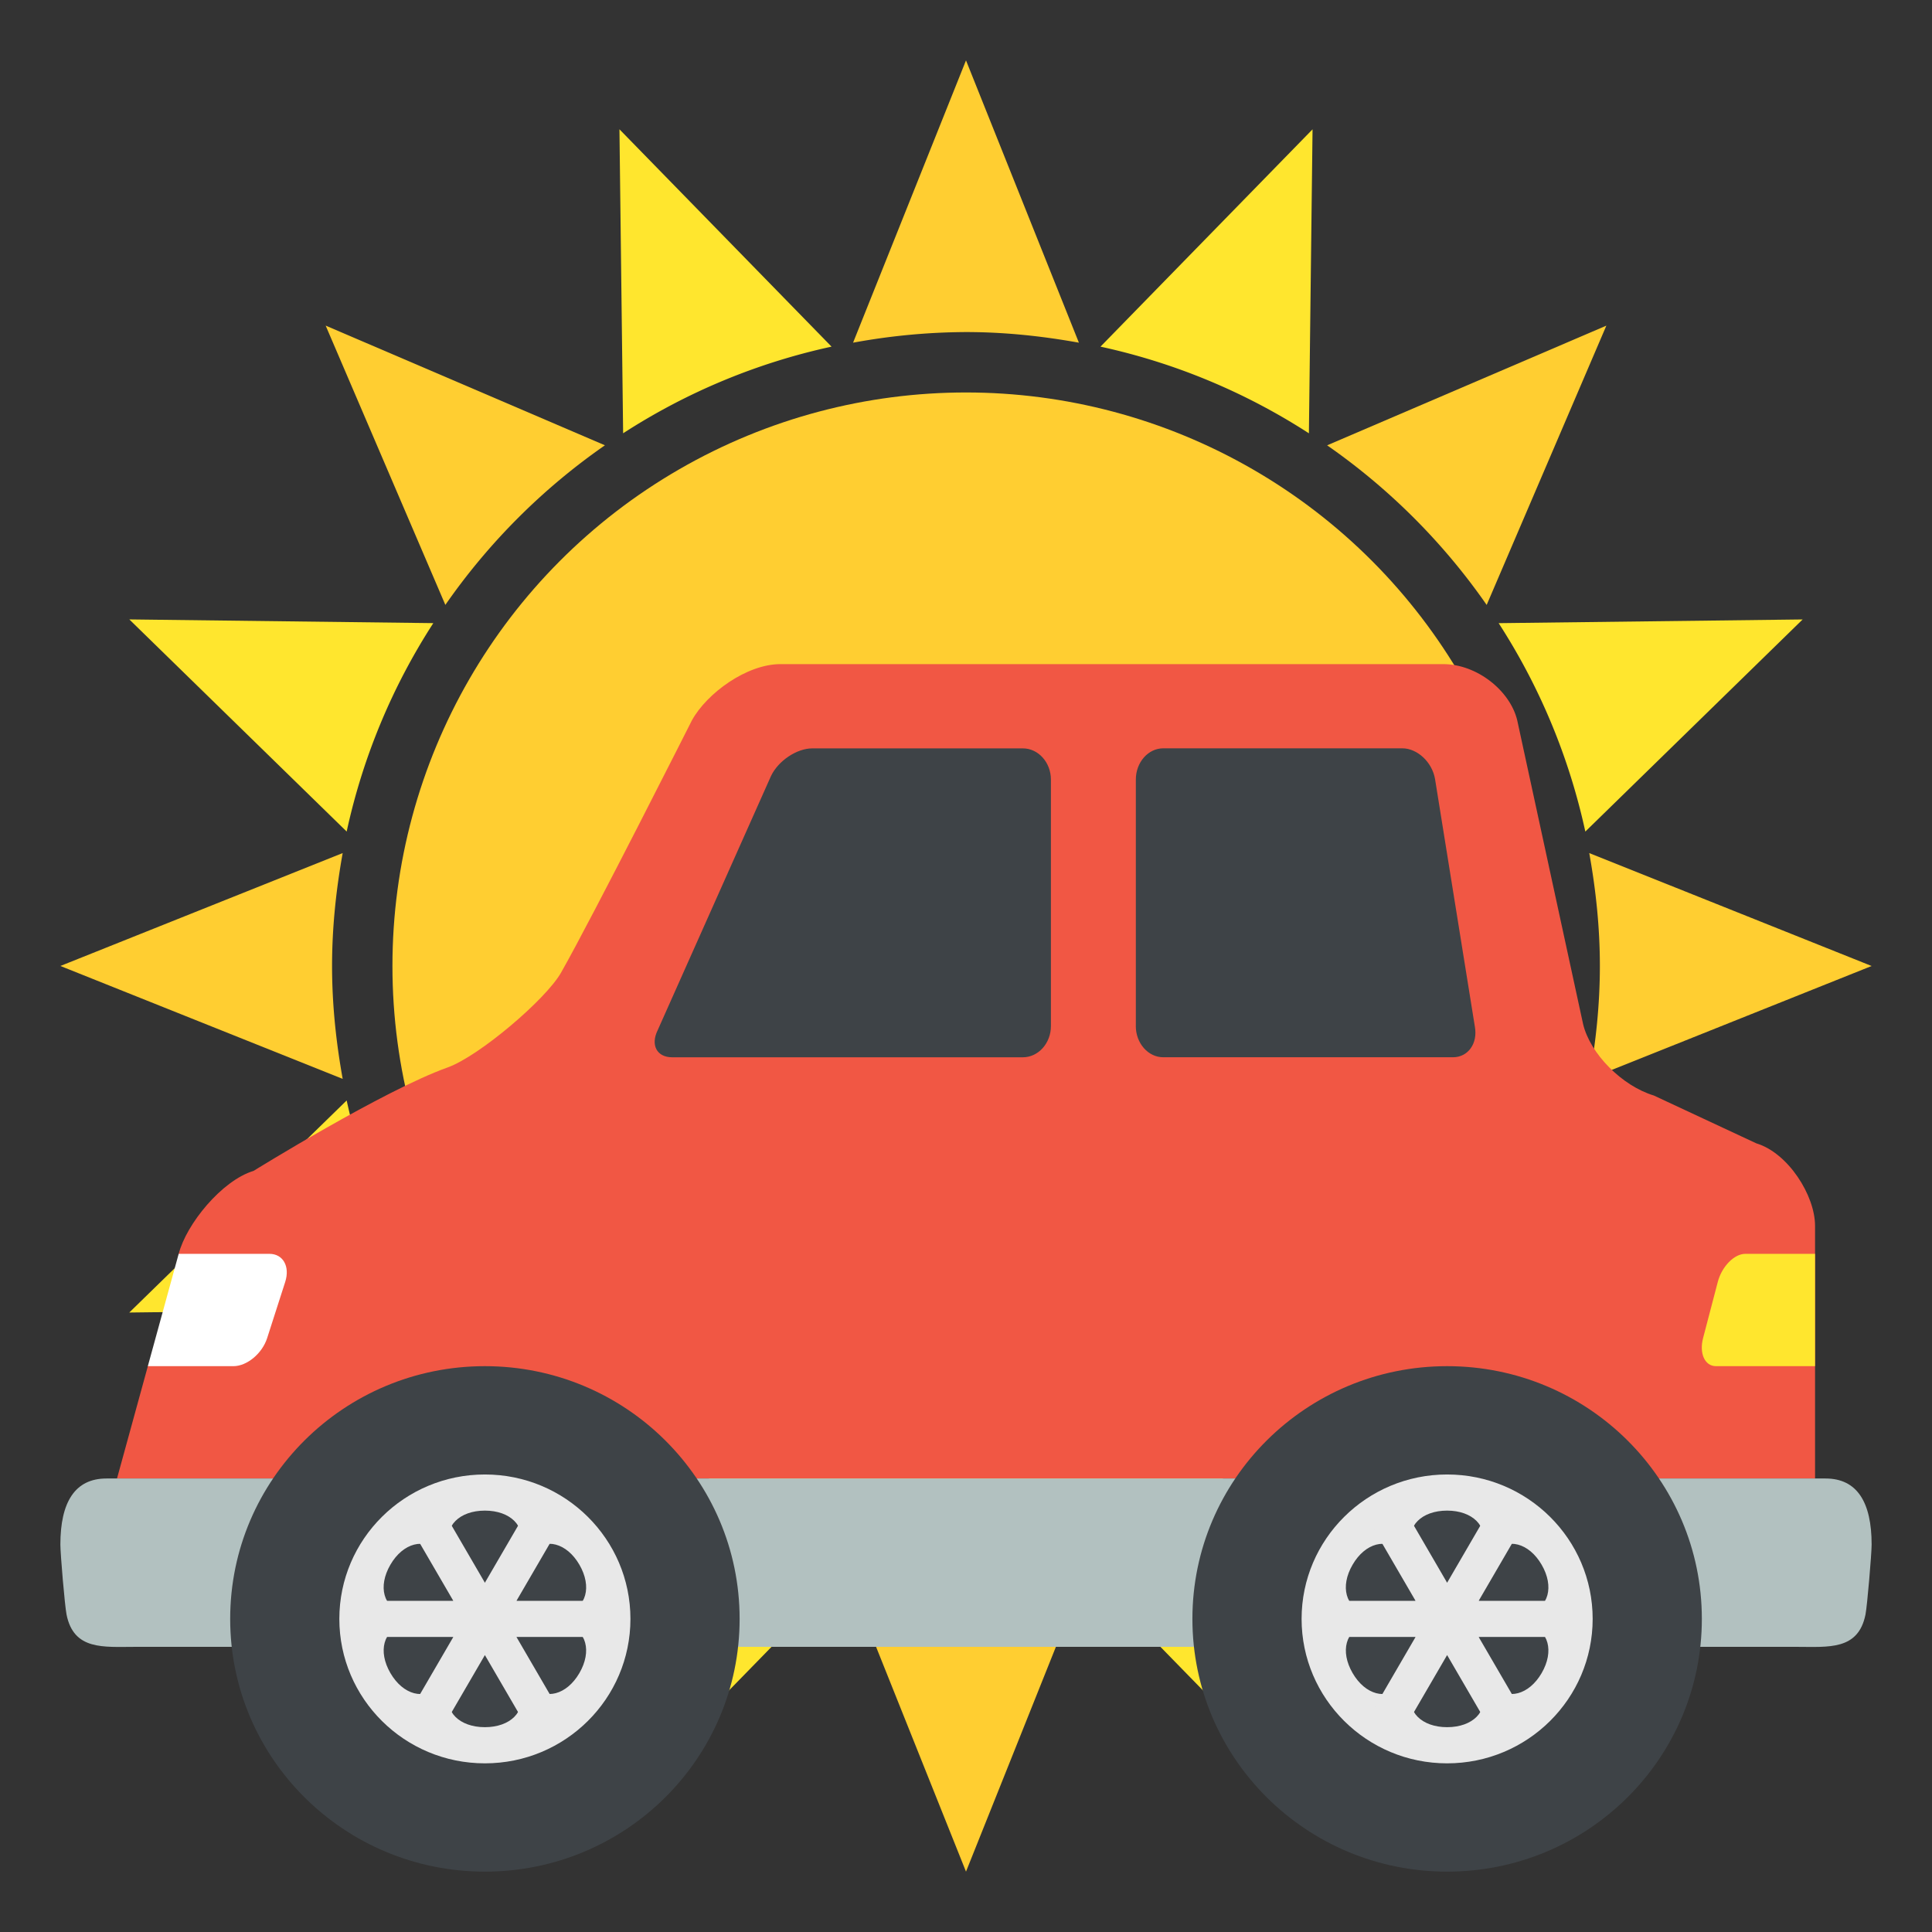 <svg xmlns="http://www.w3.org/2000/svg" width="64" height="64" viewBox="0 0 64 64"><rect x="0" y="0" width="64" height="64" fill="#333333" stroke="none"/><g fill="#FFE62E"><path d="M20.519 59.717l7.027-7.2a20.87 20.87 0 0 1-6.904-2.87l-.123 10.07zM43.48 4.284l-7.025 7.199a20.872 20.872 0 0 1 6.904 2.871l.121-10.07zM4.283 43.479l10.07-.122a20.85 20.85 0 0 1-2.869-6.903l-7.201 7.025zM59.715 20.52l-10.07.123a20.88 20.88 0 0 1 2.871 6.904l7.199-7.027zM4.284 20.519l7.2 7.027a20.849 20.849 0 0 1 2.87-6.904l-10.07-.123zM59.715 43.48l-7.199-7.026a20.88 20.88 0 0 1-2.871 6.904l10.07.122zM20.52 4.283l.122 10.07a20.858 20.858 0 0 1 6.904-2.87l-7.026-7.2zM43.48 59.716l-.123-10.069a20.87 20.87 0 0 1-6.904 2.87l7.027 7.199z"/></g><g fill="#FFCE31"><path d="M14.752 43.962l-3.966 9.251 9.251-3.965a21.104 21.104 0 0 1-5.285-5.286zM49.248 20.039l3.965-9.252-9.25 3.965a21.14 21.14 0 0 1 5.285 5.287zM11.352 28.259L2 31.999l9.352 3.74C11.133 34.524 11 33.278 11 32s.133-2.524.352-3.741zM52.646 35.741L62 32l-9.354-3.741c.219 1.217.352 2.463.352 3.741 0 1.279-.133 2.525-.352 3.741zM20.039 14.751l-9.251-3.965 3.965 9.252a21.095 21.095 0 0 1 5.286-5.287zM43.961 49.248l9.252 3.965-3.965-9.251a21.128 21.128 0 0 1-5.287 5.286zM35.74 11.352L32 2l-3.741 9.352A21.057 21.057 0 0 1 32 11c1.279 0 2.525.133 3.74.352zM28.259 52.648L32 62l3.74-9.352A21.037 21.037 0 0 1 32 53c-1.279 0-2.525-.133-3.741-.352z"/></g><circle fill="#FFCE31" cx="31.999" cy="32" r="18.999"/><path fill="#F15744" d="M58.181 37.875l-3.394-1.584c-1.055-.318-2.107-1.381-2.344-2.363L50.26 23.86c-.237-.983-1.337-1.86-2.45-1.86H25.852c-1.115 0-2.434.962-2.93 1.86 0 0-3.274 6.489-4.336 8.359-.507.893-2.722 2.772-3.759 3.142-2.116.754-6.427 3.426-6.427 3.426-1.055.319-2.231 1.769-2.48 2.748l.558 1.931-1.58 1.79-1.022 3.721h56.25v-8.372c-.001-1.005-.891-2.412-1.945-2.73z"/><path fill="#B2C1C0" d="M62 51.165c0-1.403-.482-2.188-1.526-2.188H3.526c-1.044 0-1.526.785-1.526 2.188 0 .306.145 2.02.204 2.317.238 1.194 1.228 1.072 2.271 1.072h55.051c1.043 0 2.032.122 2.271-1.072.058-.297.203-2.011.203-2.317z"/><path fill="#3E4347" d="M37.625 33.989c0 .569.408 1.034.908 1.034h9.599c.499 0 .825-.455.725-1.012l-1.32-8.208c-.097-.558-.586-1.014-1.085-1.014h-7.918c-.5 0-.908.465-.908 1.034v8.166zM34.813 25.825c0-.569-.418-1.034-.929-1.034h-6.978c-.51 0-1.125.411-1.364.912l-3.753 8.418c-.246.496-.032.903.478.903h11.617c.511 0 .929-.465.929-1.034v-8.165z"/><path fill="#FFF" d="M4.897 45.256h2.834c.451 0 .955-.419 1.119-.931l.598-1.86c.164-.512-.071-.93-.523-.93H5.919l-1.022 3.721z"/><path fill="#FFE62E" d="M60.125 41.535h-2.309c-.368 0-.778.418-.912.93l-.487 1.86c-.134.512.059.931.427.931h3.281v-3.721z"/><ellipse fill="#3E4347" cx="16.063" cy="53.628" rx="8.438" ry="8.372"/><path fill="#E8E8E8" d="M20.884 53.628c0 2.642-2.159 4.785-4.821 4.785-2.663 0-4.822-2.144-4.822-4.785 0-2.64 2.159-4.784 4.822-4.784 2.662 0 4.821 2.144 4.821 4.784z"/><path fill="#3E4347" d="M17.201 51.272c-.204.638-.717 1.16-1.139 1.16s-.935-.522-1.139-1.16l-.021-.072c-.205-.638.318-1.159 1.161-1.159s1.366.521 1.161 1.159l-.023.072zM14.575 51.472c.454.495.654 1.197.443 1.559-.21.362-.921.542-1.58.4l-.075-.019c-.659-.144-.853-.853-.431-1.578.421-.725 1.137-.911 1.591-.417l.052.055zM13.438 53.827c.659-.141 1.37.039 1.58.4.211.361.011 1.063-.44 1.559l-.054.055c-.455.495-1.17.306-1.591-.418-.422-.726-.229-1.434.431-1.577l.074-.019zM14.923 55.984c.207-.638.718-1.159 1.139-1.159s.935.521 1.139 1.159l.022.073c.205.638-.318 1.158-1.161 1.158s-1.366-.521-1.161-1.158l.022-.073zM17.55 55.785c-.454-.495-.654-1.196-.443-1.559.209-.362.921-.542 1.58-.4l.076.018c.659.144.852.854.43 1.579-.421.724-1.137.912-1.591.416l-.052-.054zM18.688 53.429c-.659.143-1.371-.037-1.58-.399-.211-.362-.014-1.063.44-1.559l.055-.054c.454-.496 1.17-.308 1.591.417.421.726.229 1.434-.43 1.578l-.076.017z"/><path fill="#E8E8E8" d="M18.695 56.954l-1.046.599-4.219-7.25 1.046-.6z"/><path fill="#E8E8E8" d="M11.844 53.03h8.438v1.196h-8.438z"/><path fill="#E8E8E8" d="M17.649 49.703l1.046.6-4.219 7.25-1.046-.599z"/><g><ellipse fill="#3E4347" cx="47.938" cy="53.628" rx="8.438" ry="8.372"/><path fill="#E8E8E8" d="M52.759 53.628c0 2.642-2.159 4.785-4.821 4.785s-4.821-2.144-4.821-4.785c0-2.64 2.159-4.784 4.821-4.784s4.821 2.144 4.821 4.784z"/><path fill="#3E4347" d="M49.076 51.272c-.204.638-.718 1.16-1.139 1.16s-.935-.522-1.139-1.16l-.022-.072c-.205-.638.319-1.159 1.161-1.159.842 0 1.366.521 1.161 1.159l-.022.072zM46.45 51.472c.454.495.654 1.197.441 1.559-.208.362-.92.542-1.579.4l-.076-.019c-.659-.144-.852-.853-.43-1.578.421-.725 1.137-.911 1.591-.417l.053.055zM45.313 53.827c.659-.141 1.371.039 1.579.4.213.361.013 1.063-.439 1.559l-.055.055c-.454.495-1.17.306-1.591-.418-.422-.726-.229-1.434.43-1.577l.076-.019zM46.799 55.984c.207-.638.718-1.159 1.139-1.159s.935.521 1.139 1.159l.022.073c.205.638-.319 1.158-1.161 1.158-.842 0-1.366-.521-1.161-1.158l.022-.073zM49.425 55.785c-.454-.495-.654-1.196-.441-1.559.208-.362.92-.542 1.579-.4l.076.018c.659.144.852.854.43 1.579-.421.724-1.137.912-1.591.416l-.053-.054zM50.563 53.429c-.659.143-1.371-.037-1.579-.399-.213-.362-.015-1.063.439-1.559l.055-.054c.454-.496 1.17-.308 1.591.417.422.726.229 1.434-.43 1.578l-.076.017z"/><path fill="#E8E8E8" d="M50.569 56.954l-1.045.599-4.218-7.25 1.045-.6z"/><path fill="#E8E8E8" d="M43.719 53.03h8.438v1.196h-8.438z"/><path fill="#E8E8E8" d="M49.524 49.703l1.045.6-4.218 7.25-1.045-.599z"/></g></svg>